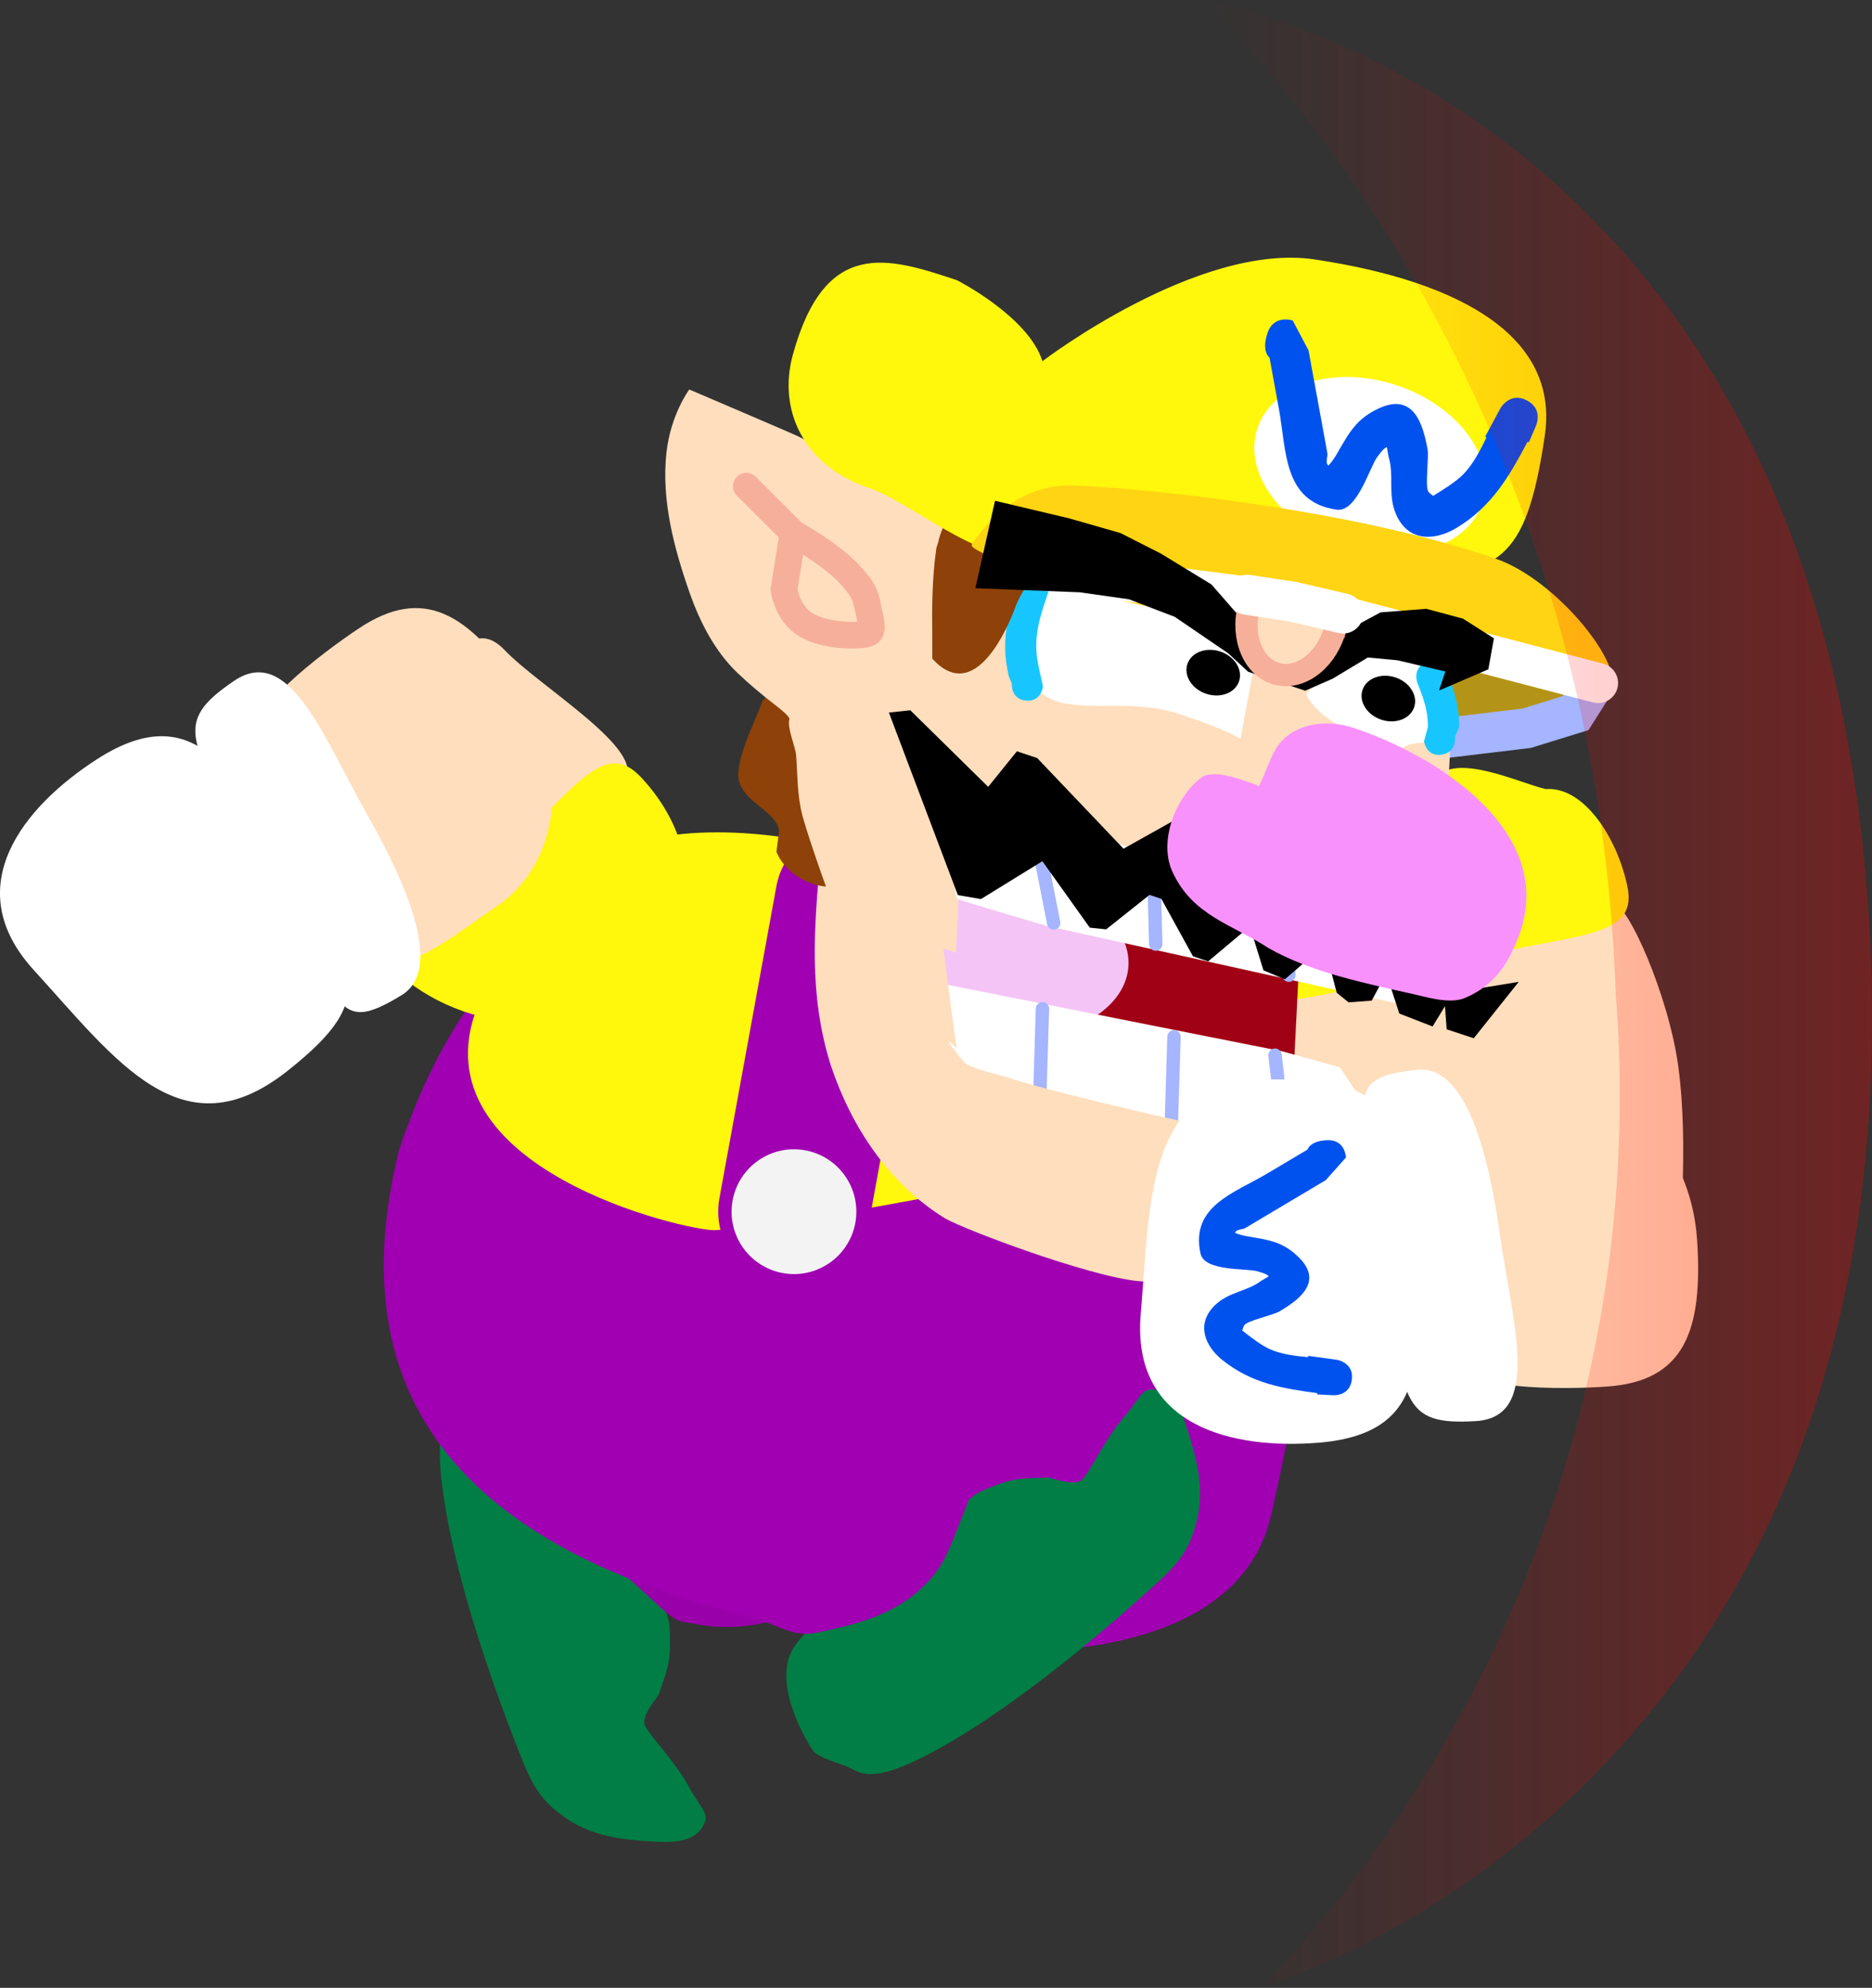 <svg version="1.1" xmlns="http://www.w3.org/2000/svg" xmlns:xlink="http://www.w3.org/1999/xlink" width="210.076" height="223" viewBox="0,0,210.076,223"><rect x="0" y="0" width="210.076" height="223" fill="#333333" stroke="none"/><defs><linearGradient x1="285.004" y1="178.5" x2="360.346" y2="178.5" gradientUnits="userSpaceOnUse" id="color-1"><stop offset="0" stop-color="#ff0000" stop-opacity="0"/><stop offset="1" stop-color="#ff0000" stop-opacity="0.298"/></linearGradient></defs><g transform="translate(-150.271,-67)"><g data-paper-data="{&quot;isPaintingLayer&quot;:true}" fill-rule="nonzero" stroke-linejoin="miter" stroke-miterlimit="10" stroke-dasharray="" stroke-dashoffset="0" style="mix-blend-mode: normal"><g data-paper-data="{&quot;origPos&quot;:null,&quot;origRot&quot;:0}" stroke-width="0" stroke-linecap="round"><path d="M225.318,248.836c0.149,0.484 0.215,2.977 0.051,4.219c-0.193,1.459 -0.946,3.234 -1.131,3.952c-0.062,0.239 -1.995,2.401 -1.62,3.469c0.375,1.068 3.318,3.973 4.899,6.864c1.581,2.891 2.6,3.166 1.469,4.779c-1.131,1.613 -3.426,1.603 -5.833,1.444c-2.407,-0.159 -6.037,-0.4 -9.116,-2.43c-3.079,-2.03 -4.02,-3.839 -5.315,-7.084c-1.295,-3.246 -6.378,-16.197 -8.323,-27.083c-1.945,-10.886 0.253,-11.203 1.411,-12.43c0.349,-0.37 2.111,-2.713 2.937,-2.925c2.033,-0.522 9.017,-1.504 11.635,2.004c2.618,3.508 5.684,14.64 8.936,25.221z" data-paper-data="{&quot;origPos&quot;:null}" fill="#007e45" stroke="#000000"/><path d="M219.617,222.341c2.436,-2.567 0.827,-1.722 7.501,-5.095c6.674,-3.373 10.348,-4.852 13.628,-5.583c3.627,-0.808 12.263,24.653 11.384,31.373c-0.878,6.72 -13.508,5.367 -16.275,6.047c-1.991,0.489 -5.076,0.594 -7.279,0.144c-2.203,-0.449 -2.109,0.047 -4.998,-2.649c-2.889,-2.696 -4.821,-3.926 -6.246,-7.845c-1.426,-3.919 -0.835,-8.162 -0.486,-10.661c0.348,-2.499 0.336,-3.166 2.771,-5.734z" data-paper-data="{&quot;origPos&quot;:null}" fill="#9900aa" stroke="#b100c6"/></g><g data-paper-data="{&quot;origPos&quot;:null}"><path d="M237.884,166.225c15.018,3.404 40.719,3.643 50.436,14.505c13.042,14.579 8.534,38.86 4.598,56.228c-3.629,16.01 -27.725,18.459 -55.496,12.165c-27.771,-6.295 -50.642,-19.923 -42.364,-53.119c3.959,-11.948 15.056,-36.073 42.827,-29.778z" data-paper-data="{&quot;origPos&quot;:null,&quot;index&quot;:null}" fill="#a000b2" stroke="none" stroke-width="0" stroke-linecap="butt"/><path d="M244.463,162.077c15.018,3.404 35.778,5.087 45.494,15.948c6.577,7.353 9.019,32.487 9.019,32.487c0,0 -35.412,-10.847 -45.174,-9.08c-4.377,0.792 -17.628,3.317 -23.299,3.569c-2.972,0.132 -33.614,-6.835 -26.702,-24.96c3.959,-11.948 12.891,-24.259 40.662,-17.964z" data-paper-data="{&quot;origPos&quot;:null,&quot;index&quot;:null}" fill="#fff70c" stroke="none" stroke-width="0" stroke-linecap="butt"/><path d="M239.37,202.928l6.385,-34.953" data-paper-data="{&quot;origPos&quot;:null}" fill="none" stroke="#a000b2" stroke-width="17" stroke-linecap="round"/><path d="M246.196,204.476c-0.855,3.77 -4.604,6.134 -8.374,5.279c-3.77,-0.855 -6.134,-4.604 -5.279,-8.374c0.855,-3.77 4.604,-6.134 8.374,-5.279c3.77,0.855 6.134,4.604 5.279,8.374z" data-paper-data="{&quot;origPos&quot;:null}" fill="#f3f3f3" stroke="none" stroke-width="0" stroke-linecap="butt"/><path d="M282.801,174.068l5.152,12.726l4.224,25.282" data-paper-data="{&quot;origPos&quot;:null,&quot;origRot&quot;:0}" fill="none" stroke="#a000b2" stroke-width="14" stroke-linecap="round"/><path d="M300.941,211.758c-0.855,3.77 -4.604,6.134 -8.374,5.279c-3.77,-0.855 -6.134,-4.604 -5.279,-8.374c0.855,-3.77 4.604,-6.134 8.374,-5.279c3.77,0.855 6.134,4.604 5.279,8.374z" data-paper-data="{&quot;origPos&quot;:null}" fill="#f3f3f3" stroke="none" stroke-width="0" stroke-linecap="butt"/></g><g data-paper-data="{&quot;origPos&quot;:null,&quot;origRot&quot;:0}" stroke-width="0" stroke-linecap="round"><path d="M259.794,234.612c0.4,-0.309 2.71,-1.249 3.931,-1.532c1.434,-0.333 3.36,-0.253 4.097,-0.332c0.246,-0.026 2.95,1.022 3.817,0.295c0.867,-0.727 2.551,-4.504 4.701,-7.001c2.15,-2.497 2.049,-3.548 3.957,-3.057c1.908,0.491 2.706,2.643 3.404,4.952c0.699,2.309 1.75,5.792 0.934,9.388c-0.816,3.596 -2.179,5.114 -4.761,7.469c-2.582,2.355 -12.917,11.67 -22.422,17.321c-9.505,5.651 -10.575,3.706 -12.131,3.053c-0.469,-0.197 -3.282,-1.021 -3.772,-1.72c-1.204,-1.719 -4.581,-7.911 -2.219,-11.596c2.362,-3.685 11.703,-10.473 20.463,-17.24z" data-paper-data="{&quot;origPos&quot;:null}" fill="#007e45" stroke="#000000"/><path d="M237.001,249.272c-3.26,-1.376 -1.903,-0.168 -7.409,-5.228c-5.505,-5.06 -8.183,-7.979 -10.022,-10.792c-2.033,-3.111 18.761,-20.154 25.36,-21.697c6.599,-1.543 9.778,10.755 11.388,13.106c1.159,1.691 2.342,4.542 2.697,6.762c0.355,2.22 0.787,1.958 -0.72,5.611c-1.507,3.653 -1.978,5.894 -5.144,8.608c-3.166,2.714 -7.346,3.654 -9.808,4.207c-2.462,0.553 -3.082,0.8 -6.342,-0.576z" data-paper-data="{&quot;origPos&quot;:null}" fill="#a000b2" stroke="#b100c6"/></g><g data-paper-data="{&quot;origRot&quot;:0}" stroke-width="0" stroke-linecap="butt"><g data-paper-data="{&quot;origPos&quot;:null}" stroke="none"><path d="M182.744,162.976c-3.908,-4.096 2.591,-6.795 10.184,-14.038c7.592,-7.243 10.097,-13.076 14.005,-8.98c3.908,4.096 16.036,11.256 13.395,14.568c-2.209,2.77 -20.387,21.521 -23.856,22.243c-2.698,0.561 -5.556,-5.227 -13.727,-13.792z" data-paper-data="{&quot;origRot&quot;:0,&quot;origPos&quot;:null}" fill="#ffdebd"/><path d="M193.505,174.827c-2.654,-3.273 6.484,-5.435 14.076,-12.679c7.592,-7.243 10.658,-12.109 14.566,-8.013c3.908,4.096 6.461,10.352 3.82,13.664c-1.098,2.901 -2.161,10.161 -5.63,10.883c-5.861,4.466 -18.661,4.71 -26.833,-3.855z" data-paper-data="{&quot;origRot&quot;:0,&quot;origPos&quot;:null}" fill="#fff70c"/></g><g data-paper-data="{&quot;origPos&quot;:null}"><path d="M187.502,170.58c-4.962,-7.423 -9.903,-9.855 -10.045,-18.783c-0.078,-4.865 9.03,-11.593 13.075,-14.297c7.232,-4.834 12.351,-1.736 18.105,6.874c5.755,8.609 4.557,19.507 -2.675,24.341c-7.232,4.834 -12.706,10.475 -18.461,1.866z" data-paper-data="{&quot;origPos&quot;:null,&quot;origRot&quot;:0}" fill="#ffdebd" stroke="#ffdebd"/><g data-paper-data="{&quot;origPos&quot;:null,&quot;origRot&quot;:0}" fill="#ffffff" stroke="none"><path d="M182.471,187.183c-11.766,9.274 -19.12,-1.172 -28.425,-11.377c-8.527,-9.352 -1.056,-18.366 7.075,-23.614c11.208,-7.235 15.754,1.776 21.985,12.792c6.231,11.016 10.352,13.54 -0.635,22.199z" data-paper-data="{&quot;origRot&quot;:0,&quot;origPos&quot;:null}"/><path d="M195.334,178.643c-7.884,4.802 -6.476,0.712 -15.843,-14.887c-8.222,-13.693 -9.913,-15.658 -2.949,-20.378c6.225,-4.219 10.068,6.418 14.89,14.917c4.822,8.499 8.505,17.544 3.902,20.348z" data-paper-data="{&quot;origRot&quot;:0,&quot;origPos&quot;:null}"/></g></g></g><g stroke="none" stroke-width="0" stroke-linecap="butt"><path d="M297.836,197.044c-2.496,-11.572 -11.785,-20.749 -9.805,-22.666c2.546,-2.464 39.465,-5.953 42.997,-6.224c1.89,-0.145 6.538,10.743 7.574,18.441c1.279,9.504 -0.127,18.999 0.532,22.056c1.193,5.534 -6.088,4.516 -16.346,6.728c0,0 -17.653,-13.819 -18.847,-19.352z" data-paper-data="{&quot;origRot&quot;:0,&quot;origPos&quot;:null}" fill="#ffdebd"/><path d="M318.069,173.907c-10.258,2.212 -27.357,8.048 -28.573,4.014c-2.496,-11.572 15.074,-21.516 22.061,-23.856c2.546,-2.464 9.149,0.735 12.166,1.456c4.223,-0.324 7.965,5.302 9.158,10.836c1.193,5.534 -4.554,5.337 -14.812,7.549z" data-paper-data="{&quot;origRot&quot;:0}" fill="#fff70c"/></g><g><g><path d="M299.969,165.44l-3.895,4.327l-1.441,28.673l-41.542,-9.226l-3.06,-2.421l-1.06,-5.269l1.652,-28.252l32.579,6.601z" data-paper-data="{&quot;origPos&quot;:null}" fill="#a10114" stroke="#a10114" stroke-width="0.5" stroke-linecap="round"/><path d="M248.333,173.038c0.441,-5.043 7.192,-8.573 15.078,-7.883c7.886,0.69 13.921,5.337 13.48,10.381c-0.441,5.043 -7.192,8.573 -15.078,7.883c-7.886,-0.69 -13.921,-5.337 -13.48,-10.381z" data-paper-data="{&quot;origPos&quot;:null,&quot;origRot&quot;:0}" fill="#f4c4f6" stroke="none" stroke-width="0" stroke-linecap="butt"/><g data-paper-data="{&quot;origPos&quot;:null}" stroke-linecap="round"><path d="M255.83,188.367l-1.173,-11.277l39.538,7.858l6.432,1.784l2.112,3.16l0.32,3.267l-1.362,7.275z" data-paper-data="{&quot;origPos&quot;:null}" fill="#ffffff" stroke="#000000" stroke-width="0"/><path d="M294.63,196.331l-1.278,-10.961" data-paper-data="{&quot;origPos&quot;:null}" fill="none" stroke="#a5b5ff" stroke-width="1.5"/><path d="M281.715,193.149l0.301,-9.839" data-paper-data="{&quot;origPos&quot;:null,&quot;origRot&quot;:0}" fill="none" stroke="#a5b5ff" stroke-width="1.5"/><path d="M267.255,180.166l-0.301,9.839" data-paper-data="{&quot;origPos&quot;:null,&quot;origRot&quot;:0}" fill="none" stroke="#a5b5ff" stroke-width="1.5"/></g><g data-paper-data="{&quot;origPos&quot;:null}"><path d="M252.203,150.036c3.056,1.742 2.208,6.411 2.173,6.698c-0.201,1.626 2.951,26.416 3.274,27.859c-2.386,-2.311 0.793,1.609 0.971,1.716c1.31,0.782 3.292,1.093 4.745,1.575c5.582,1.853 26.621,6.631 28.966,6.832c1.888,0.162 8.302,1.895 9.468,2.766c4.323,3.234 0.737,11.976 -1.332,15.606c-2.184,1.126 -4.259,2.494 -6.551,3.377c-0.778,0.3 -1.582,-0.525 -2.373,-0.788c-2.572,-0.854 -4.69,-1.768 -6.805,-3.537c-0.542,-0.453 -0.833,-1.149 -1.333,-1.649c-0.15,-0.15 -0.481,-0.316 -0.745,-0.466c-1.114,0.194 -2.202,0.536 -3.321,0.697c-3.93,0.563 -20.917,-5.736 -23.117,-7.106c-6.217,-3.872 -10.399,-10.17 -12.702,-17.053c-2.527,-7.946 -1.907,-15.559 -1.15,-23.696c0.269,-2.896 3.013,-10.963 3.013,-10.963c0,0 2.475,-4.344 6.82,-1.869z" data-paper-data="{&quot;origPos&quot;:null}" fill="#ffdebd" stroke="none" stroke-width="0.5" stroke-linecap="butt"/><path d="M287.888,199.712l0.426,4.005l-0.84,2.531l-0.945,2.847l-2.528,1.268" data-paper-data="{&quot;origPos&quot;:null}" fill="none" stroke="#f6b09a" stroke-width="1.5" stroke-linecap="round"/></g></g><g><path d="M329.926,146.39c-1.791,3.402 -15.19,4.019 -24.543,0.914c-7.536,-2.502 -3.54,-8.293 -2.391,-11.752c1.148,-3.459 15.667,2.198 23.203,4.7c7.536,2.502 4.89,3.936 3.731,6.138z" data-paper-data="{&quot;origPos&quot;:null}" fill="#b49416" stroke="none" stroke-width="0" stroke-linecap="butt"/><path d="M329.283,143.52l-2.209,3.481l-5.479,1.693l-12.436,1.491" data-paper-data="{&quot;origPos&quot;:null}" fill="none" stroke="#a5b5ff" stroke-width="4.5" stroke-linecap="round"/><path d="M239.24,143.803c2.695,0.916 3.801,2.228 5.544,4.333c3.115,4.163 5.252,11.145 2.632,15.981c-2.262,4.174 -8.46,2.247 -10.011,-1.548c-0.017,-0.073 0.313,-2.272 0.274,-2.479c-0.397,-2.086 -3.592,-2.9 -4.419,-5.282c-0.756,-2.176 1.9,-7.125 2.599,-9.231c0,0 2.383,-2.377 3.382,-1.775z" data-paper-data="{&quot;origPos&quot;:null}" fill="#8e4108" stroke="none" stroke-width="0.5" stroke-linecap="butt"/><path d="M243.935,169.17c0,0 -2.732,-7.438 -3.607,-10.632c-0.612,-2.339 -0.536,-4.463 -0.718,-6.808c-0.079,-1.013 -1.047,-3.112 -0.752,-4.049c0.074,-0.235 -0.812,-0.988 -1.552,-1.559c-1.463,-1.129 -2.965,-2.379 -4.3,-3.656c-2.48,-2.371 -4.16,-5.622 -5.295,-8.826c-1.782,-5.061 -3.228,-10.46 -2.658,-15.803c0.463,-4.333 2.569,-7.142 2.569,-7.142c0,0 11.893,5.071 12.281,5.287c1.823,1.015 7.949,3.035 11.684,5.524c1.813,1.208 3.465,2.195 4.661,3.964c0.453,0.669 1.036,2.868 1.327,2.959c2.579,0.802 7.046,-0.239 9.729,-0.401c7.268,-0.436 41.678,7.507 45.25,12.526c0.513,0.721 0.346,1.737 0.49,2.61c0.529,3.197 -0.972,24.726 -1.695,28.694c-0.382,2.101 -2.569,3.735 -4.156,4.68c-0.719,0.428 -6.899,-1.234 -9.006,-1.934c-10.148,-3.369 -20.225,-6.831 -30.573,-9.541c-2.579,-0.681 -6.073,-1.317 -8.42,-2.622c-0.303,-0.168 -1.77,0.621 -1.642,1.019c0.617,1.932 -0.028,10.422 -0.028,10.422z" data-paper-data="{&quot;origPos&quot;:null}" fill="#ffdebd" stroke="none" stroke-width="0.5" stroke-linecap="butt"/><path d="M289.471,149.919c0,0 -0.781,-0.802 -6.861,-2.82c-6.08,-2.019 -12.447,0.393 -15.617,-2.472c-2.755,-2.491 -0.251,-13.864 1.653,-13.232c4.407,1.463 22.911,7.281 22.911,7.281l-2.087,11.244z" data-paper-data="{&quot;origPos&quot;:null}" fill="#ffffff" stroke="#f6b09a" stroke-width="0" stroke-linecap="butt"/><path d="M296.867,144.864c0,0 3.107,-3.671 5.967,-4.13c2.979,-0.478 7.341,0.224 7.341,0.224c0,0 3.538,9.022 -0.147,9.329c-4.238,0.353 -0.087,1.552 -6.167,-0.467c-6.08,-2.019 -6.995,-4.956 -6.995,-4.956z" data-paper-data="{&quot;index&quot;:null,&quot;origPos&quot;:null}" fill="#ffffff" stroke="#f6b09a" stroke-width="0" stroke-linecap="butt"/><path d="M265.419,145.593c-1.744,-0.146 -1.598,-1.89 -1.598,-1.89l-0.338,-0.832c-1.05,-4.327 0.06,-7.372 1.419,-11.464c0,0 0.551,-1.661 2.212,-1.109c1.661,0.551 1.109,2.212 1.109,2.212c-1.165,3.509 -2.217,5.919 -1.339,9.536l0.424,1.95c0,0 -0.146,1.744 -1.89,1.598z" data-paper-data="{&quot;origPos&quot;:null}" fill="#18c6ff" stroke="none" stroke-width="0.5" stroke-linecap="butt"/><path d="M255.556,127.876l-0.006,-0.002c1.017,-4.772 4.259,-4.23 7.827,-2.821c1.164,0.46 2.69,0.768 3.132,2.116c1.213,3.696 -1.372,5.121 -2.423,8.287c-1.416,3.618 -4.907,10.183 -9.191,5.434c-0.001,-0.001 -0.002,-2.45 -0.002,-2.483c-0.047,-3.324 -0.02,-6.543 0.448,-9.845c0,0 0.031,-0.221 0.15,-0.493l-0.015,-0.002c0,0 0.025,-0.076 0.081,-0.19z" data-paper-data="{&quot;origPos&quot;:null}" fill="#8e4108" stroke="none" stroke-width="0.5" stroke-linecap="butt"/><path d="M312.034,151.66c-1.74,0.242 -1.957,-1.524 -1.957,-1.524l0.437,-1.585c0.009,-1.84 -0.492,-3.198 -1.177,-4.923c0,0 -0.654,-1.646 0.974,-2.33c1.627,-0.684 2.281,0.961 2.281,0.961c0.849,2.137 1.442,3.92 1.43,6.265l-0.464,1.127c0,0 0.217,1.766 -1.523,2.008z" data-paper-data="{&quot;origPos&quot;:null}" fill="#18c6ff" stroke="none" stroke-width="0.5" stroke-linecap="butt"/><path d="M323.635,115.825c-2.193,15.019 -5.493,14.818 -15.429,16.561c-14.477,2.539 -30.097,-4.133 -44.92,-3.351c-3.892,0.206 -11.583,-5.987 -15.336,-7.233c-7.677,-2.549 -10.362,-8.948 -8.718,-14.962c3.627,-13.266 10.742,-10.96 18.42,-8.412c0,0 8.029,4.071 9.602,9.093c0,0 17.494,-13.389 30.593,-11.412c16.862,2.545 27.363,8.93 25.788,19.715z" data-paper-data="{&quot;origPos&quot;:null}" fill="#fff70c" stroke="none" stroke-width="0" stroke-linecap="butt"/><path d="M316.626,123.422c-1.653,4.979 -8.645,7.14 -15.616,4.826c-6.971,-2.314 -11.282,-8.227 -9.629,-13.207c1.653,-4.979 8.645,-7.14 15.616,-4.826c6.971,2.314 11.282,8.227 9.629,13.207z" data-paper-data="{&quot;origPos&quot;:null}" fill="#ffffff" stroke="none" stroke-width="0" stroke-linecap="butt"/><path d="M292.514,104.347c0.717,-2.109 2.826,-1.392 2.826,-1.392l1.775,3.351c0.351,1.917 0.702,3.835 1.054,5.752c0.351,1.917 0.702,3.835 1.054,5.752c0.075,0.411 -0.186,0.875 -0.009,1.254c0.027,0.058 0.071,0.115 0.125,0.172c0.356,-0.371 0.655,-0.802 0.931,-1.277c1.387,-2.385 2.186,-4.002 4.825,-5.187c3.956,-1.777 4.916,2.108 5.386,4.675c0.137,0.964 -0.278,3.95 0.045,4.641c0.091,0.194 0.363,0.372 0.566,0.541c1.028,-0.62 2.604,-1.612 3.389,-2.42c1.078,-1.109 1.878,-2.621 2.601,-4.148l-0.145,-0.078l1.68,-3.122c0.129,-0.245 0.303,-0.465 0.514,-0.647c0.489,-0.457 1.325,-0.899 2.48,-0.295c0.02,0.01 0.04,0.021 0.06,0.032c1.144,0.628 1.24,1.569 1.129,2.23c-0.028,0.219 -0.088,0.43 -0.177,0.627l-0.783,1.816l-0.147,-0.063c-2.062,3.866 -3.983,7.273 -8.02,9.689c-2.325,1.391 -5.325,1.595 -6.707,-1.483c-1.015,-2.261 -0.205,-4.35 -0.866,-6.516c-0.067,-0.365 -0.134,-0.73 -0.201,-1.096c-0.457,0.213 -0.739,0.692 -1.053,1.086c-0.843,1.06 -2.268,6.26 -4.575,5.934c-6.014,-0.851 -5.617,-6.592 -6.482,-11.313c-0.351,-1.917 -0.702,-3.835 -1.054,-5.752c0,0 -0.936,-0.653 -0.219,-2.762z" data-paper-data="{&quot;origPos&quot;:null,&quot;origRot&quot;:0}" fill="#0052ef" stroke="none" stroke-width="0.5" stroke-linecap="butt"/><path d="M331.008,144.536c-0.48,0.745 -43.345,-7.541 -55.224,-10.221c-5.774,-1.302 -16.949,-5.46 -16.469,-6.205c1.776,-2.754 5.542,-6.848 11.412,-6.643c7.093,0.248 30.976,2.508 47.492,8.245c6.752,2.346 14.566,12.069 12.79,14.823z" data-paper-data="{&quot;origPos&quot;:null}" fill="#ffd412" stroke="none" stroke-width="0" stroke-linecap="butt"/><path d="M234.022,121.546l5.277,5.264c0,0 4.175,2.329 6.225,4.525c2.049,2.196 1.867,2.664 2.325,4.635c0.457,1.971 0.163,2.066 -0.735,2.214c-0.898,0.149 -4.152,0.192 -6.326,-1.046c-2.174,-1.239 -2.535,-4.003 -2.535,-4.003l0.994,-6.273" data-paper-data="{&quot;origPos&quot;:null}" fill="none" stroke="#f6b09a" stroke-width="3" stroke-linecap="round"/><path d="M262.939,130.451l31.759,4.046l34.902,9.128" data-paper-data="{&quot;origPos&quot;:null}" fill="none" stroke="#ffffff" stroke-width="4.5" stroke-linecap="round"/><path d="M311.76,144.464l0.709,-2.135l-5.377,-1.258l-3.321,-0.312l-3.95,2.376l-3.082,1.348l-6.406,-2.127l-2.216,-2.053l-6.013,-4.104l-5.141,-1.97l-5.535,-0.784l-11.701,-0.46l2.202,-9.806l8.303,1.966l5.773,1.653l4.509,2.287l5.696,3.472l3.246,3.712l3.639,1.735l4.033,0.549l2.925,-0.083l5.135,-2.773l5.138,-0.401l4.112,1.102l3.481,2.209l-0.628,3.479z" data-paper-data="{&quot;origPos&quot;:null}" fill="#000001" stroke="#ff0000" stroke-width="0" stroke-linecap="round"/><path d="M300.162,137.335c-0.868,3.538 -3.756,5.908 -6.451,5.295c-2.695,-0.613 -4.177,-3.979 -3.309,-7.517c0.868,-3.538 2.285,-1.479 4.981,-0.866c2.695,0.613 5.647,-0.45 4.78,3.088z" data-paper-data="{&quot;origPos&quot;:null,&quot;origRot&quot;:0}" fill="#ffdebd" stroke="#f6b09a" stroke-width="2.5" stroke-linecap="butt"/><path d="M290.249,133.722l5.082,0.774l5.673,1.321" data-paper-data="{&quot;origPos&quot;:null}" fill="none" stroke="#ffffff" stroke-width="4.5" stroke-linecap="round"/><g data-paper-data="{&quot;origPos&quot;:null,&quot;index&quot;:null}" stroke-linecap="round"><path d="M305.901,169.964l1.773,9.741l-39.98,-8.845c0,0 -9.885,-2.898 -9.979,-3.015c-0.282,-0.349 -0.392,-2.643 -0.392,-2.643l-0.904,-8.05l2.945,0.018z" data-paper-data="{&quot;origPos&quot;:null}" fill="#ffffff" stroke="#000000" stroke-width="0"/><path d="M268.515,170.543l-1.861,-9.475" data-paper-data="{&quot;origPos&quot;:null}" fill="none" stroke="#a5b5ff" stroke-width="1.5"/><path d="M279.967,172.912l-0.221,-8.428" data-paper-data="{&quot;origPos&quot;:null,&quot;origRot&quot;:0}" fill="none" stroke="#a5b5ff" stroke-width="1.5"/><path d="M294.683,167.967l0.221,8.428" data-paper-data="{&quot;origPos&quot;:null,&quot;origRot&quot;:0}" fill="none" stroke="#a5b5ff" stroke-width="1.5"/></g><path d="M320.707,177.144l-5.052,6.331l-3.037,-1.008l-0.193,-2.593l-1.389,2.279l-3.733,-1.45l-1.46,-4.489l-1.641,3.038l-2.593,0.193l-1.329,-1.074l-1.398,-5.311l-4.423,3.8l-2.405,-1.009l-1.524,-4.931l-4.675,3.927l-1.708,-0.567l-3.55,-6.447l-1.329,-0.441l-4.865,3.864l-1.834,-0.188l-5.322,-7.457l-6.889,4.246l-2.594,-0.44l-7.741,-20.482l2.403,-0.256l8.738,8.591l3.221,-3.988l2.278,0.756l9.689,10.171l5.435,-3.042l1.582,0.314l3.866,6.763l5.056,-3.168l2.342,1.199l1.457,1.959l0.32,2.846l3.16,-1.901l2.72,0.692l1.65,4.552l3.414,-1.396l2.532,1.894l0.889,3.035l2.97,-1.964l1.585,2.844l0.697,1.074z" data-paper-data="{&quot;origPos&quot;:null}" fill="#000001" stroke="#ff0000" stroke-width="0" stroke-linecap="round"/><path d="M291.547,155.204c0.785,-1.542 1.364,-3.605 2.262,-4.727c1.984,-2.478 5.566,-2.75 8.332,-1.831c9.281,3.081 22.549,11.424 18.764,22.825c-1.185,3.337 -2.797,6.052 -6.248,7.484c-1.691,0.701 -4.135,-0.063 -5.837,-0.445c-5.296,-1.189 -11.44,-2.443 -16.191,-5.15c-4.059,-2.658 -8.525,-3.61 -10.793,-8.575c-1.594,-3.49 0.425,-8.431 3.246,-10.55c1.364,-1.024 4.546,0.267 5.998,0.749c0,0 0.201,0.067 0.467,0.22z" data-paper-data="{&quot;origPos&quot;:null}" fill="#f991fd" stroke="none" stroke-width="0.5" stroke-linecap="butt"/><path d="M287.208,140.087c0.8,0.266 1.437,0.772 1.819,1.376c0.383,0.603 0.511,1.304 0.293,1.959c-0.217,0.655 -0.739,1.14 -1.407,1.395c-0.668,0.256 -1.48,0.281 -2.281,0.015c-0.8,-0.266 -1.437,-0.772 -1.819,-1.376c-0.383,-0.603 -0.511,-1.304 -0.293,-1.959c0.217,-0.655 0.739,-1.14 1.407,-1.395c0.668,-0.256 1.481,-0.281 2.281,-0.015z" fill="#000000" stroke="none" stroke-width="1.057" stroke-linecap="butt"/><path d="M306.858,142.992c0.8,0.266 1.437,0.772 1.819,1.376c0.383,0.603 0.511,1.304 0.293,1.959c-0.217,0.655 -0.739,1.14 -1.407,1.395c-0.668,0.256 -1.48,0.281 -2.281,0.015c-0.8,-0.266 -1.437,-0.772 -1.819,-1.376c-0.383,-0.603 -0.511,-1.304 -0.293,-1.959c0.217,-0.655 0.739,-1.14 1.407,-1.395c0.668,-0.256 1.481,-0.281 2.281,-0.015z" fill="#000000" stroke="none" stroke-width="1.057" stroke-linecap="butt"/></g></g><g stroke-linecap="butt"><g data-paper-data="{&quot;origPos&quot;:null}" stroke-width="0"><path d="M323.754,188.402c8.679,-0.579 16.274,7.328 16.963,17.66c0.689,10.332 -1.479,15.91 -10.158,16.488c-4.855,0.324 -16.175,0.546 -19.081,-3.358c-5.332,-7.163 -2.898,-12.103 -3.493,-21.012c-0.689,-10.332 7.09,-9.2 15.769,-9.779z" data-paper-data="{&quot;origPos&quot;:null,&quot;origRot&quot;:0}" fill="#ffdebd" stroke="#ffdebd"/><g data-paper-data="{&quot;origPos&quot;:null,&quot;origRot&quot;:0}" fill="#ffffff" stroke="none"><path d="M293.873,188.089c13.988,0.163 12.261,4.677 14.04,17.207c1.78,12.53 3.672,22.444 -9.624,23.545c-9.645,0.799 -21.062,-1.79 -20.007,-14.402c1.151,-13.762 0.61,-26.526 15.591,-26.351z" data-paper-data="{&quot;origRot&quot;:0,&quot;origPos&quot;:null}"/><path d="M318.592,205.52c1.361,9.676 4.801,20.45 -2.705,20.902c-8.397,0.506 -8.255,-2.082 -10.089,-17.949c-2.089,-18.075 -5.699,-20.457 3.478,-21.46c5.359,-0.585 7.955,8.831 9.316,18.506z" data-paper-data="{&quot;origRot&quot;:0,&quot;origPos&quot;:null}"/></g></g><path d="M299.258,194.908c1.999,-0.055 2.054,1.945 2.054,1.945l-2.266,2.54c-1.504,0.894 -3.008,1.789 -4.513,2.683c-1.504,0.894 -3.008,1.789 -4.513,2.683c-0.322,0.192 -0.795,0.117 -1.058,0.384c-0.041,0.041 -0.075,0.096 -0.105,0.159c0.424,0.184 0.88,0.301 1.366,0.385c2.44,0.422 4.051,0.59 5.873,2.442c2.731,2.775 -0.239,4.796 -2.253,5.994c-0.769,0.416 -3.411,1 -3.892,1.487c-0.135,0.137 -0.2,0.422 -0.279,0.646c0.843,0.671 2.17,1.688 3.096,2.097c1.27,0.561 2.793,0.762 4.304,0.894l0.02,-0.147l3.153,0.439c0.247,0.032 0.486,0.11 0.705,0.23c0.537,0.269 1.171,0.835 1.023,1.995c-0.002,0.02 -0.005,0.04 -0.008,0.06c-0.172,1.159 -0.934,1.534 -1.524,1.647c-0.193,0.045 -0.39,0.06 -0.583,0.047l-1.773,-0.092l0.007,-0.143c-3.898,-0.528 -7.366,-1.081 -10.66,-3.725c-1.897,-1.523 -3.006,-3.984 -0.847,-6.109c1.586,-1.561 3.598,-1.531 5.214,-2.764c0.287,-0.17 0.573,-0.341 0.86,-0.511c-0.322,-0.318 -0.813,-0.406 -1.243,-0.547c-1.155,-0.379 -5.978,0.046 -6.423,-1.998c-1.162,-5.328 3.794,-6.787 7.498,-8.989c1.504,-0.894 3.008,-1.789 4.513,-2.683c0,0 0.257,-0.992 2.257,-1.047z" fill="#0052ef" stroke="none" stroke-width="0.5"/></g><path d="M360.241,175.25c3.228,94.69 -68.662,114.75 -68.662,114.75c0,0 45.413,-41.88 40.014,-111.519c-2.533,-72.39 -46.589,-111.481 -46.589,-111.481c0,0 71.924,11.069 75.237,108.25z" fill="url(#color-1)" stroke-opacity="0.22" stroke="#9bedff" stroke-width="0" stroke-linecap="butt"/></g></g></svg>